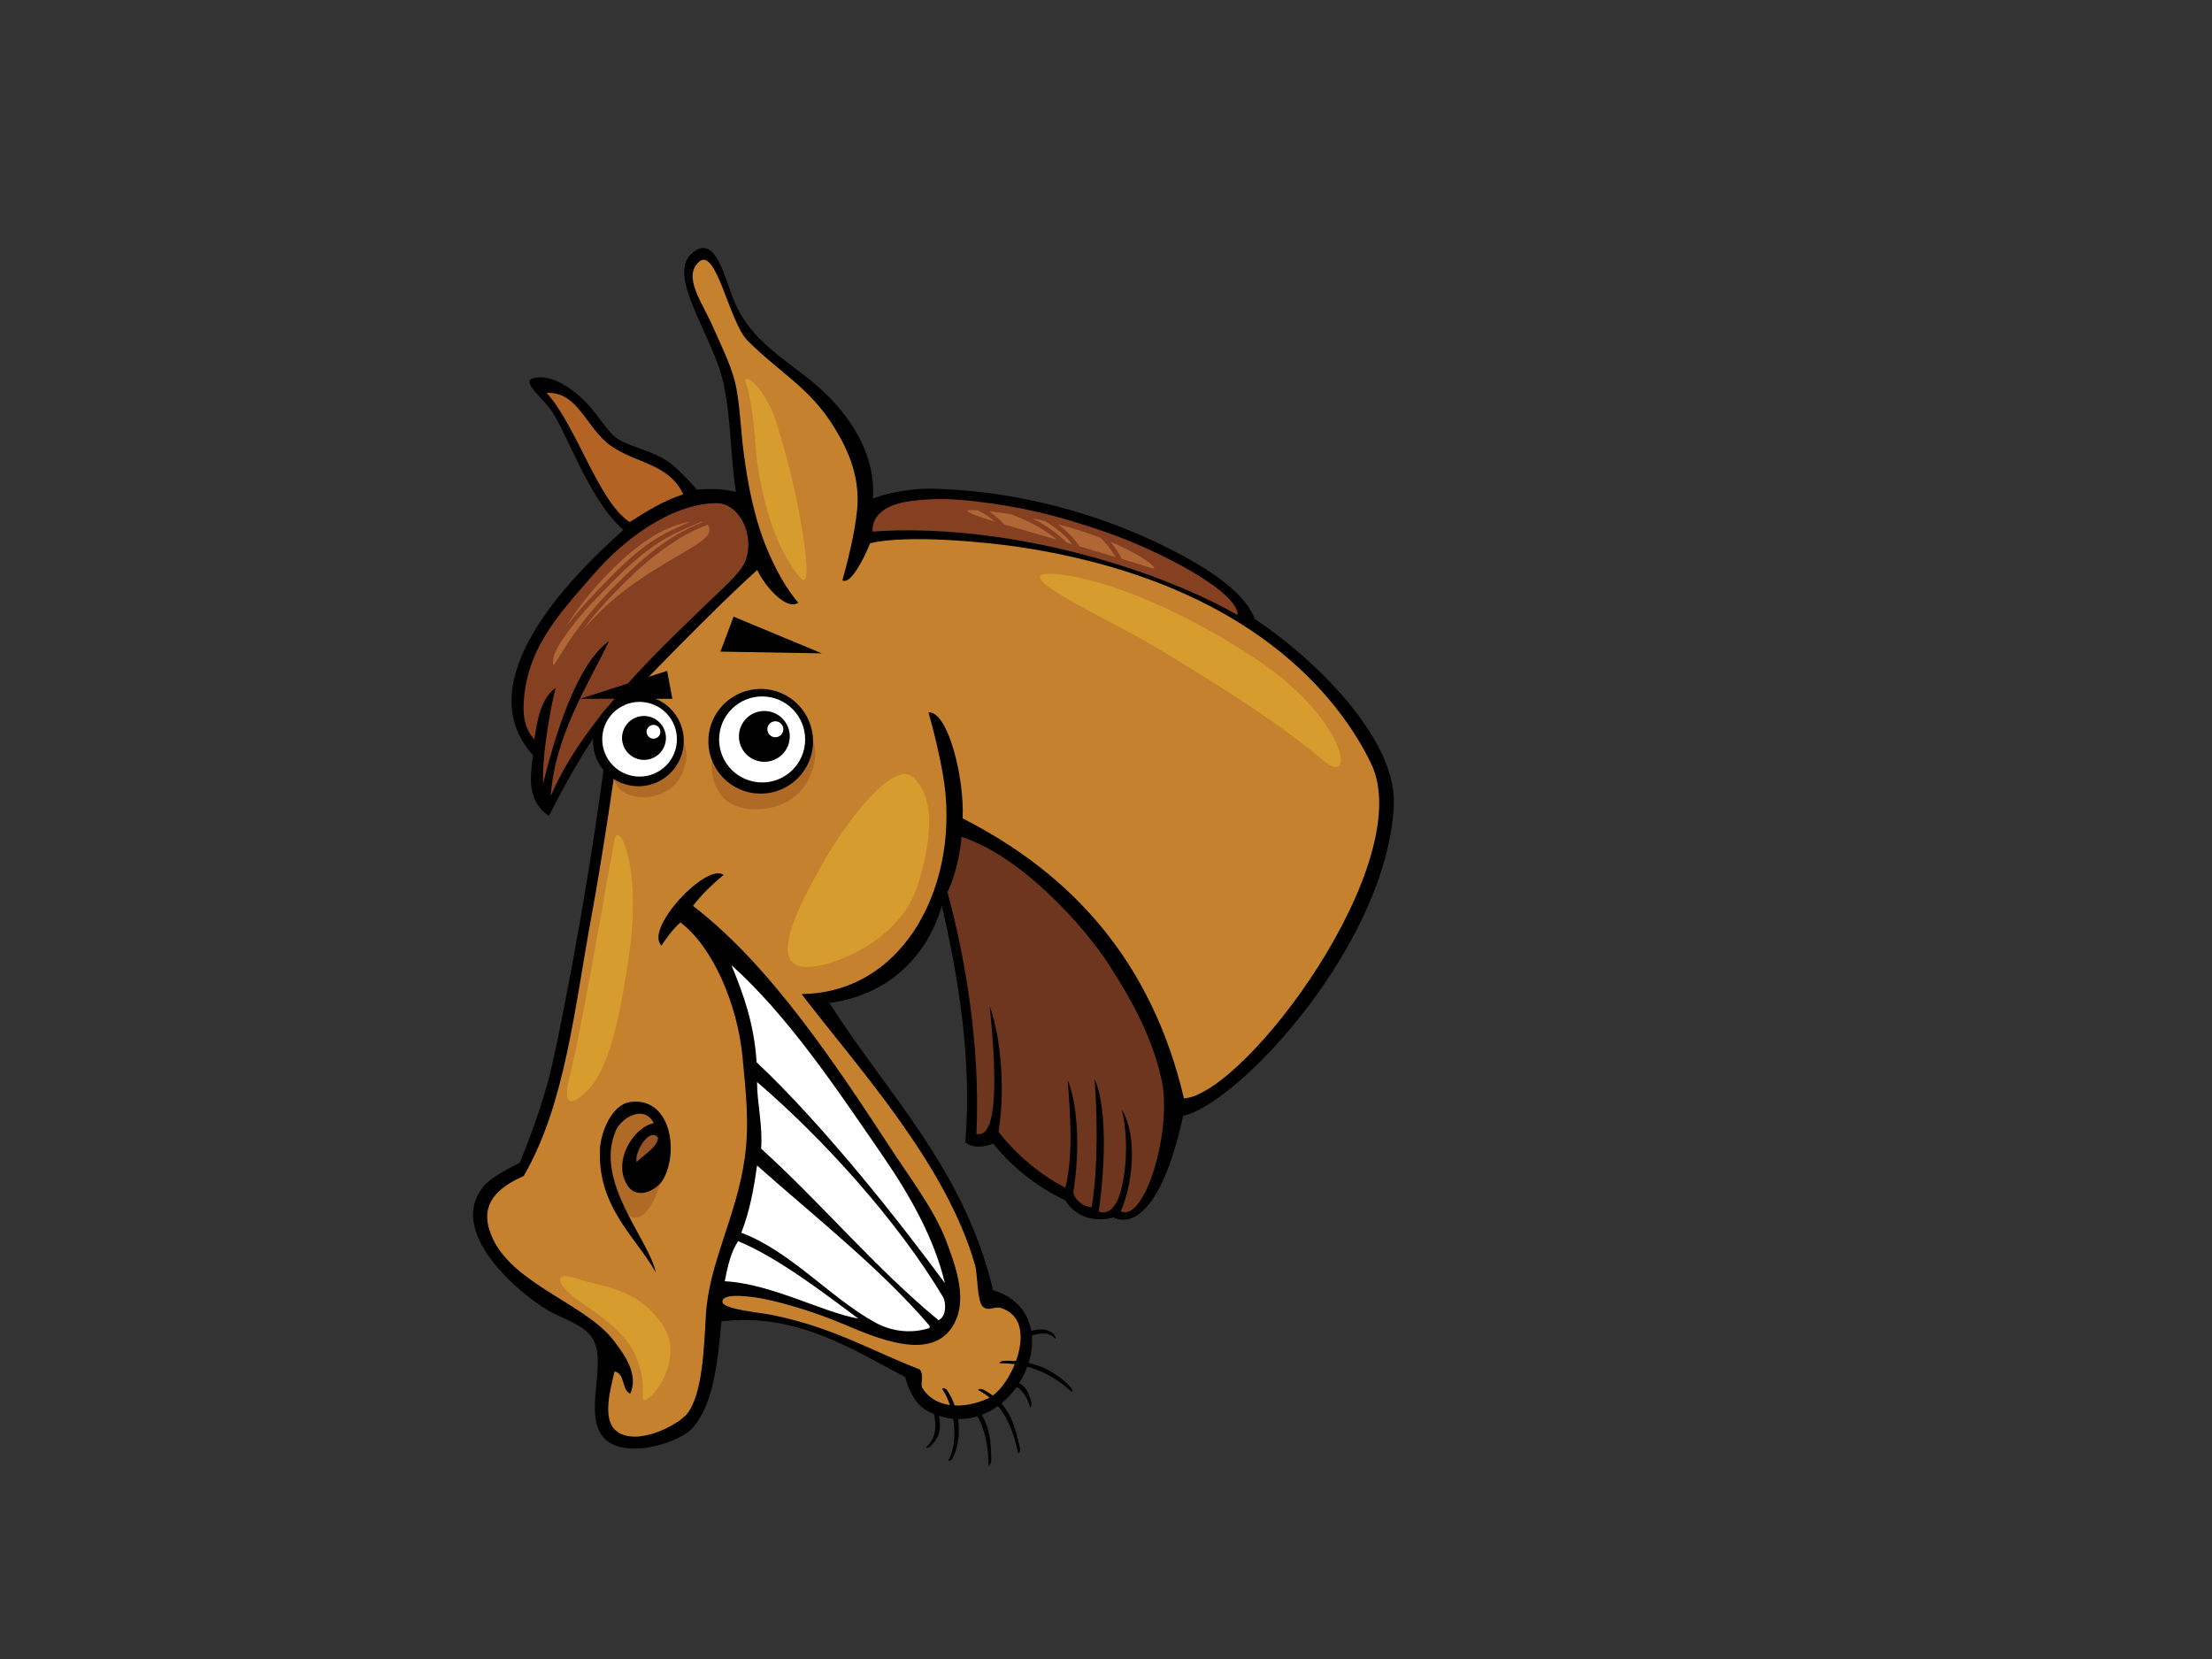 <?xml version="1.0" encoding="utf-8"?>
<!-- Generator: Adobe Illustrator 17.0.0, SVG Export Plug-In . SVG Version: 6.00 Build 0)  -->
<!DOCTYPE svg PUBLIC "-//W3C//DTD SVG 1.1//EN" "http://www.w3.org/Graphics/SVG/1.1/DTD/svg11.dtd">
<svg version="1.1" id="Layer_1" xmlns="http://www.w3.org/2000/svg" xmlns:xlink="http://www.w3.org/1999/xlink" x="0px" y="0px"
	 width="800px" height="600px" viewBox="0 0 800 600" enable-background="new 0 0 800 600" xml:space="preserve">
<rect x="0" y="0" width="800" height="600" fill="#333333" stroke="none"/>
<g>
	<path fill-rule="evenodd" clip-rule="evenodd" d="M504.086,291.283c1.232-24.685-30.409-54.479-50.248-67.359
		c-2.653-7.073-10.61-14.591-26.252-23.033c-23.967-12.938-55.743-23.392-90.988-24.158c-4.452-0.098-13.932,0.792-20.934,3.624
		c1.148-14.777-6.947-27.991-16.506-37.443c-11.324-11.202-26.014-17.302-33.014-32.611c-3.991-8.723-7.076-26.754-16.106-18.519
		c-9.032,8.235,8.165,30.157,11.676,47.104c2.8,13.492,2.383,25.285,4.43,39.053c-6.007-1.707-14.105-0.858-14.105-0.858
		s-5.719-6.855-10.858-10.419c-4.928-3.412-12.449-4.823-17.313-7.647c-4.242-2.465-7.198-8.778-12.313-13.891
		c-5.116-5.113-11.247-8.738-16.271-8.657c-8.019,0.132-1.627,5.033,3.057,10.574c5.977,7.062,14.281,33.664,27.136,44.585
		c-18.465,16.485-56.961,54.705-32.673,81.552c-1.065,7.458-2.374,16.41,5.7,21.914c6.538-12.786,13.69-25.747,22.142-36.634
		c-4.855,46.746-17.828,114.435-21.878,130.415c-4.047,15.983-10.864,31.744-10.864,31.744s-9.586,4.462-12.75,8.141
		c-14.282,16.614,12.71,39.087,22.949,45.09c5.32,3.122,13.172,5.288,16.102,10.069c5.251,8.559-1.986,23.633,2.416,33.414
		c5.215,11.584,27.113,5.5,33.414-0.402c8.016-8.628,9.457-23.822,10.873-39.053c27.409-3.242,47.905,10.499,66.427,20.129
		c1.554,5.693,4.184,10.35,8.455,12.482c0.66,0.327,1.307,0.582,1.957,0.852c1.045,4.123,0.732,8.786-2.478,11.796
		c-0.792,0.74,0.473,0.594,1.261-0.146c3.396-3.179,3.909-6.574,3.051-10.978c4.966,1.63,9.686,1.518,13.947,0.224
		c2.958,5.391,3.917,11.389,3.991,17.598c0.013,1.079,0.978-0.789,0.966-1.874c-0.07-6.361-0.361-10.72-3.353-16.278
		c5.044-1.937,9.341-5.578,12.488-9.997c2.287,0.99,4.267,4.631,4.811,6.99c0.241,1.053,0.793-0.505,0.551-1.558
		c-0.637-2.772-1.846-5.604-4.41-6.855c3.362-5.311,5.121-11.541,4.597-17.274c2.742-0.775,6.057-1.426,8.053,0.844
		c0.715,0.815,0.661-0.52-0.112-1.266c-2.152-2.077-4.907-2.112-8.16-1.245c-1.131-6.502-5.379-12.152-13.806-14.714
		c-10.296-43.793-38.737-71.583-59.186-103.876c22.211-3.018,35.523-17.687,40.664-35.024c5.607,23.661,11.118,55.859,8.456,85.351
		c2.729,2.384,6.937,1.811,10.13,0.534c5.969,7.67,15.766,15.767,25.997,20.453c6.389,10.017,17.477,6.221,17.477,6.221
		s15.01,9.897,25.214-36.734C447.573,399.449,501.552,341.96,504.086,291.283z"/>
	<path fill-rule="evenodd" clip-rule="evenodd" fill="#C6812E" d="M428.189,397.265c22.577-1.742,84.828-85.781,67.662-121.184
		c-11.126-22.947-42.801-65.256-126.413-78.12c-13.04-2.003-41.546-4.683-54.756-1.489c-2.189,5.555-7.123,15.162-10.014,13.426
		c1.488-5.323,4.512-16.775,5.326-25.567c1.065-11.506-2.917-20.955-8.019-29.342c-9.038-14.846-19.469-19.664-31.613-31.81
		c-6.604-6.605-11.293-33.876-17.468-28.553c-6.182,5.328,1.06,14.705,4.9,23.44c3.834,8.735,7.245,15.412,8.519,22.373
		c1.375,7.495,1.608,15.087,2.558,22.582c1.682,13.254,4.246,25.862,9.352,37.463c3.861,8.775,7.482,13.888,10.468,17.506
		c-4.476,2.987-12.36-6.387-14.808-11.868c-10.699,9.59-27.598,26.577-48.69,48.31c-1.261,17.661-8.488,61.87-10.984,75.29
		c-6.48,34.866-9.707,69.626-24.81,95.586c-6.981,3.156-15.485,8.281-12.631,18.754c5.339,19.575,34.248,26.579,45.093,40.66
		c3.692,4.789,9.344,12.393,6.04,19.326c-3.146-1.417-1.766-7.363-5.64-8.052c-1.475,6.218-4.515,17.096,0.402,21.337
		c7.216,6.224,22.97-1.992,26.17-6.442c5.013-6.978,5.725-21.529,6.442-35.027c1.009-18.918,11.204-36.12,14.09-57.17
		c1.714-12.482,0.357-23.871-0.805-36.235c-1.832-19.526-10.938-40.154-22.466-48.854c-2.317,1.991-5.189,5.635-6.846,8.396
		c-6.399-6.1,16.458-30.261,22.468-25.564c-4.023,3.254-8.33,7.449-11.092,11.205c27.795,21.242,51.692,57.362,71.884,88.231
		c6.769,10.347,15.583,21.968,19.727,33.015c3.138,8.361,7.244,19.492,3.626,28.183c-7.129,17.108-29.615,6.453-42.275,1.205
		c-8.676-3.596-19.1-6.818-26.977-8.453c-3.938-0.818-16.101-2.651-15.294,1.208c0.524,2.505,13.697,3.708,17.312,4.431
		c22.925,4.588,36.214,12.981,54.027,19.813c1.518,2.123,0.373,4.112,0.726,6.356c4.395,7.713,14.851,8.37,24.158,4.023
		c8.22-3.842,18.948-28.178,4.426-32.611c-2.319-0.703-4.322,1.36-6.44-0.396c-2.161-1.799-1.983-11.94-2.821-14.898
		c-10.435-36.88-42.556-71.704-62.804-98.237c37.824-0.404,57.853-40.906,51.129-79.31c-1.37-7.828-3.456-16.493-5.232-22.545
		c7.08-0.577,13.096,24.017,12.34,38.321C388.076,316.31,416.629,348.063,428.189,397.265z"/>
	<path fill-rule="evenodd" clip-rule="evenodd" fill="#AF6B26" d="M278.893,256.839c7.951,1.443,22.02,8.579,13.169,25.684
		c-6.214,12.005-25.51,13.027-31.31,5.042c-4.751-6.542-3.954-14.244-0.542-19.879C263.625,262.053,272.749,255.726,278.893,256.839
		z"/>
	<path fill-rule="evenodd" clip-rule="evenodd" fill="#AF6B26" d="M236.633,261.284c5.796,1.087,16.054,6.473,9.602,19.38
		c-4.531,9.053-18.598,9.828-22.826,3.802c-3.462-4.935-2.884-10.746-0.395-14.998C225.504,265.218,232.156,260.44,236.633,261.284z
		"/>
	<path fill-rule="evenodd" clip-rule="evenodd" fill="#AF6B26" d="M219.621,414.944c0.237-4.442,4.539-13.288,10.696-13.288
		c6.158,0,8.136,4.25,9.561,11.021c1.298,6.155,0.164,12.479-2.265,18.8c-2.432,6.318-7.296,12.801-12.159,5.991
		C221.324,431.687,219.135,424.18,219.621,414.944z"/>
	<path fill-rule="evenodd" clip-rule="evenodd" fill="#853F21" d="M315.517,192.246c-0.062-8.453,9.053-10.654,16.209-11.323
		c6.75-0.628,12.712-0.62,21.308,0.425c16.284,1.983,28.34,4.686,46.873,11.076c18.535,6.396,47.939,21.308,47.726,30.043
		C415.481,204.243,361.621,188.986,315.517,192.246z"/>
	<path fill-rule="evenodd" clip-rule="evenodd" fill="#6E361E" d="M420.174,390.852c-3.498-16.321-11.32-29.716-18.679-41.317
		c-9.089-14.324-32.058-39.919-53.725-46.872c-0.41,4.904-2.043,13.894-5.109,20.02c6.44,23.569,11.961,55.664,10.475,87.414
		c7.141,1.75,7.782-17.389,4.798-46.149c2.984,7.67,6.178,26.631,3.195,45.383c7.245,9.375,16.619,16.404,24.182,20.235
		c3.06-12.192,1.597-29.182,0.809-39.053c4.197,10.316,4.201,27.764,2.069,40.551c0.362,2.789,3.525,5.397,6.603,5.541
		c2.581-15.01,1.921-35.793,1.067-46.453c6.594,15.366,1.494,47.945,1.494,47.945s3.587,2.02,6.499-3.372
		c2.914-5.389,4.954-21.13,1.812-33.492c5.897,9.492,4.017,27.371-0.356,36.846C414.2,442.306,423.936,408.419,420.174,390.852z"/>
	<path fill-rule="evenodd" clip-rule="evenodd" fill="#FFFFFF" d="M339.416,477.474c-23.136-19.139-41.991-41.954-64.153-62.062
		c0.673-8.121-1.519-16.927-1.469-24.094c23.508,20.109,50.682,50.002,67.232,77.701
		C342.141,470.88,342.474,476.019,339.416,477.474z"/>
	<path fill-rule="evenodd" clip-rule="evenodd" fill="#FFFFFF" d="M341.739,464.091c-15.691-21.334-43.318-56.553-68.111-79.93
		c-0.858-13.908-4.799-24.648-9.093-35.116c20.468,18.485,37.09,43.334,54.619,68.811
		C329.87,433.417,338.089,448.682,341.739,464.091z"/>
	<path fill-rule="evenodd" clip-rule="evenodd" fill="#FFFFFF" d="M268.111,445.847c3.065-7.969,4.495-15.733,5.683-24.333
		c21.115,18.737,44.642,37.219,62.4,57.974c0,0.267,0,0.531,0,0.806c-7.149,2.281-14.188,1.042-19.724-2.017
		C300.097,469.242,285.86,452.47,268.111,445.847z"/>
	<path fill-rule="evenodd" clip-rule="evenodd" fill="#FFFFFF" d="M262.116,463.382c1.022-5.42,2.264-10.62,4.831-14.493
		c14.126,5.739,31.304,18.95,43.474,27.985C297.583,474.679,278.957,464.263,262.116,463.382z"/>
	<path fill-rule="evenodd" clip-rule="evenodd" fill="#853F21" d="M199.198,287.88c1.43-21.784,13.426-40.057,21.05-55.991
		c-11.894,8.376-19.769,35.113-23.822,51.52c-0.442-8.396,1.917-24.077,4.498-34.614c-5.412,3.851-6.628,12.026-7.692,18.634
		c-3.204-3.687-4.518-7.811-3.584-16.215c2.066-18.576,14.09-30.875,25.368-43.885c10.205-11.779,27.264-25.033,43.878-25.363
		c8.186-0.166,14.092,10.87,10.871,20.534c-0.964,2.895-4.879,6.984-7.244,9.257C240.452,232.989,211.325,259.459,199.198,287.88z"
		/>
	<path fill-rule="evenodd" clip-rule="evenodd" fill="#B36425" d="M197.705,142.109c11.297-0.605,14.293,12.628,22.944,18.921
		c9.078,6.602,21.219,6.499,26.489,17.759c-7.456,2.344-13.634,6.393-19.387,10.017C216.458,181.56,208.575,154.074,197.705,142.109
		z"/>
	<path fill-rule="evenodd" clip-rule="evenodd" d="M236.448,406.223c-3.214-6.726-11.582-2.344-13.786,2.809
		c-7.865,18.433,12.15,39.362,14.495,51.133c-6.871-12.43-21.455-23.796-20.129-45.096c0.334-5.363,4.094-15.552,10.872-16.502
		c14.205-2,17.828,17.039,12.075,27.773c-2.111,3.943-9.631,8.183-13.285,2.017C221.535,419.655,229.34,407.512,236.448,406.223z"/>
	<path fill-rule="evenodd" clip-rule="evenodd" fill="#975527" d="M230.317,420.292c-1.225-2.838,4.379-12.961,7.644-8.844
		C237.993,414.967,231.805,418.292,230.317,420.292z"/>
	<path fill-rule="evenodd" clip-rule="evenodd" d="M342.541,502.816c-0.607-0.886-2.227-1.093-1.613-0.192
		c4.196,6.161,5.885,18.393,2.248,25.182c-0.512,0.95,0.78,0.588,1.294-0.364C348.393,520.119,347.1,509.511,342.541,502.816z"/>
	<path fill-rule="evenodd" clip-rule="evenodd" d="M368.874,523.806c-2.046-9.535-4.219-16.416-13.202-21.211
		c-0.957-0.511-2.545-0.181-1.588,0.33c8.613,4.597,12.117,13.202,14.072,22.31C368.382,526.291,369.101,524.862,368.874,523.806z"
		/>
	<path fill-rule="evenodd" clip-rule="evenodd" d="M387.195,501.703c-6.379-6.674-13.766-9.699-23.958-9.566
		c-1.08,0.017-2.423,0.953-1.343,0.938c9.753-0.129,18.211,3.624,25.436,10.037C388.135,503.829,387.942,502.489,387.195,501.703z"
		/>
	<path fill-rule="evenodd" clip-rule="evenodd" fill="#B06735" d="M215.72,213.936c6.604-6.881,13.73-14.373,21.944-19.348
		c3.809-2.304,7.864-4.106,11.925-5.891c-1.962,0.29-4.36,0.95-7.237,2.109c-12.176,4.912-23.987,17.885-28.875,23.773
		c-3.92,4.706-6.707,8.703-8.688,12.046C208.135,222.154,211.861,217.967,215.72,213.936z"/>
	<path fill-rule="evenodd" clip-rule="evenodd" fill="#B06735" d="M240.872,194.648c-7.729,4.402-14.462,10.812-20.688,17.11
		c-4.714,4.775-9.468,9.69-13.509,15.067c-2.119,2.812-5.013,6.502-6.38,10.33c-0.494,2.433-0.178,3.549-0.178,3.549
		s0.369-0.505,1.027-1.386c0.848-1.515,1.832-2.967,2.756-4.448c2.076-3.337,4.307-6.542,6.7-9.653
		c4.746-6.181,10.165-11.931,15.786-17.317c5.564-5.34,11.51-10.433,18.153-14.402c3.093-1.851,6.314-3.334,9.584-4.691
		c-0.169-0.049-0.357-0.081-0.538-0.115C249.295,190.57,244.945,192.332,240.872,194.648z"/>
	<path fill-rule="evenodd" clip-rule="evenodd" fill="#B06735" d="M246.624,194.206c-6.535,3.911-12.524,8.617-18.017,13.888
		c-5.568,5.337-11.01,10.932-15.789,16.996c-0.68,0.864-1.356,1.736-2.014,2.614c4.352-4.798,9.669-10.083,15.247-14.304
		c13.747-10.413,27.503-16.112,29.858-19.842c0.878-1.395,0.911-2.812-0.026-3.788C252.707,191.044,249.582,192.438,246.624,194.206
		z"/>
	<path fill-rule="evenodd" clip-rule="evenodd" fill="#B06735" d="M353.43,184.538c-0.293-0.017-0.582-0.034-0.855-0.049
		c-6.11-0.29-0.71,1.739,7.217,4.169C357.895,186.966,355.783,185.552,353.43,184.538z"/>
	<path fill-rule="evenodd" clip-rule="evenodd" fill="#B06735" d="M365.666,186.016c-2.963-0.482-5.666-0.844-8.027-1.102
		c2.037,1.331,3.881,2.95,5.557,4.772c4.176,1.237,8.671,2.514,12.409,3.59c1.954,0.559,4.205,1.219,6.617,1.923
		C377.473,191.193,371.732,188.194,365.666,186.016z"/>
	<path fill-rule="evenodd" clip-rule="evenodd" fill="#B06735" d="M377.971,188.467c-1.594-0.37-3.184-0.729-4.726-1.045
		c4.694,2.33,9.007,5.254,12.607,8.838c0.65,0.195,1.313,0.387,1.976,0.582C385.254,193.5,381.703,190.791,377.971,188.467z"/>
	<path fill-rule="evenodd" clip-rule="evenodd" fill="#B06735" d="M397.941,194.455c-0.406-0.158-0.791-0.316-1.208-0.467
		c-4.598-1.707-9.377-3.136-14.086-4.359c3.053,2.275,5.766,4.881,7.723,7.962c4.475,1.32,9.04,2.677,13.102,3.894
		C402.022,198.911,400.133,196.553,397.941,194.455z"/>
	<path fill-rule="evenodd" clip-rule="evenodd" fill="#B06735" d="M401.595,195.922c1.637,1.925,3.027,4.008,4.106,6.232
		c5.029,1.515,8.99,2.729,10.493,3.228C420.019,206.653,414.685,201.457,401.595,195.922z"/>
	<path fill-rule="evenodd" clip-rule="evenodd" fill="#D79C2E" d="M279.939,192.088c-2.862-7.265-6.173-21.604-6.648-30.384
		c-0.472-8.786-1.898-18.755-3.561-23.265c-1.661-4.508,6.885,1.191,10.921,14.009c4.036,12.818,6.884,24.444,9.02,36.553
		c2.135,12.106,3.324,24.212-0.238,19.939C285.872,204.667,283.024,199.919,279.939,192.088z"/>
	<path fill-rule="evenodd" clip-rule="evenodd" fill="#D79C2E" d="M216.08,338.078c1.851-10.436,4.832-27.113,6.172-34.421
		c1.34-7.297,9.733,9.259,5.459,40.117c-4.268,30.858-9.021,45.101-16.142,51.509c-7.119,6.41-7.592,1.9-5.22-7.357
		S213.781,351.036,216.08,338.078z"/>
	<path fill-rule="evenodd" clip-rule="evenodd" fill="#D79C2E" d="M292.045,349.719c9.778-0.16,33.706-9.733,39.876-29.675
		c6.175-19.939,5.224-32.516-1.66-38.926c-6.885-6.413-23.67,15.168-32.691,31.073C288.547,328.095,277.327,349.954,292.045,349.719
		z"/>
	<path fill-rule="evenodd" clip-rule="evenodd" fill="#D79C2E" d="M210.148,471.009c8.367,5.653,16.617,11.871,19.704,19.231
		c3.085,7.36,2.729,12.109,2.61,14.955c-0.237,5.696,16.617-12.341,7.123-26.115c-9.501-13.765-22.08-13.532-30.862-16.617
		C199.942,459.377,200.653,464.602,210.148,471.009z"/>
	<path fill-rule="evenodd" clip-rule="evenodd" fill="#D79C2E" d="M453.526,237.852c-29.868-19.532-54.833-28.011-68.841-29.911
		c-27.384-3.713,18.472,17.234,31.332,24.93c32.203,19.262,49.371,31.064,62.781,42.329
		C490.71,285.206,486.845,259.643,453.526,237.852z"/>
	<g>
		<path d="M293.692,271.786c-2.049,10.258-12.014,16.921-22.275,14.872c-10.257-2.043-16.908-12.011-14.861-22.272
			c2.04-10.244,12.006-16.901,22.268-14.861C289.071,251.565,295.727,261.533,293.692,271.786z"/>
		<path fill="#FFFFFF" d="M290.899,270.472c-1.684,8.425-9.875,13.897-18.311,12.212c-8.423-1.679-13.895-9.874-12.208-18.293
			c1.674-8.433,9.869-13.897,18.293-12.218C287.094,253.855,292.57,262.05,290.899,270.472z"/>
	</g>
	<g>
		<path d="M285.456,268.122c-0.996,4.973-5.838,8.218-10.822,7.214c-4.97-0.984-8.207-5.825-7.217-10.806
			c0.997-4.973,5.835-8.212,10.81-7.217C283.21,258.311,286.449,263.137,285.456,268.122z"/>
		<path fill="#FFFFFF" d="M283.245,264.317c-0.3,1.561-1.823,2.574-3.389,2.261c-1.575-0.307-2.587-1.833-2.274-3.392
			c0.311-1.572,1.836-2.585,3.4-2.275C282.543,261.227,283.566,262.747,283.245,264.317z"/>
	</g>
	<g>
		<path d="M246.988,271.146c-1.775,8.901-10.43,14.677-19.327,12.898c-8.909-1.762-14.687-10.422-12.912-19.323
			c1.779-8.904,10.43-14.686,19.331-12.91C242.984,253.582,248.757,262.239,246.988,271.146z"/>
		<path fill="#FFFFFF" d="M244.559,269.992c-1.459,7.326-8.571,12.072-15.886,10.611c-7.316-1.458-12.063-8.571-10.602-15.882
			c1.453-7.317,8.568-12.072,15.882-10.614C241.274,255.568,246.02,262.687,244.559,269.992z"/>
	</g>
	<g>
		<path d="M240.698,268.434c-0.859,4.304-5.039,7.099-9.343,6.235c-4.3-0.855-7.098-5.039-6.23-9.331
			c0.851-4.301,5.029-7.099,9.328-6.241C238.753,259.958,241.551,264.139,240.698,268.434z"/>
		<path fill="#FFFFFF" d="M238.795,265.143c-0.265,1.357-1.585,2.232-2.937,1.962c-1.35-0.272-2.238-1.584-1.963-2.935
			c0.271-1.349,1.588-2.233,2.931-1.96C238.189,262.48,239.063,263.795,238.795,265.143z"/>
	</g>
	<polygon points="297.233,236.3 265.304,223.023 260.561,235.669 	"/>
	<polygon points="241.278,242.624 243.173,252.739 209.888,252.713 	"/>
</g>
</svg>

